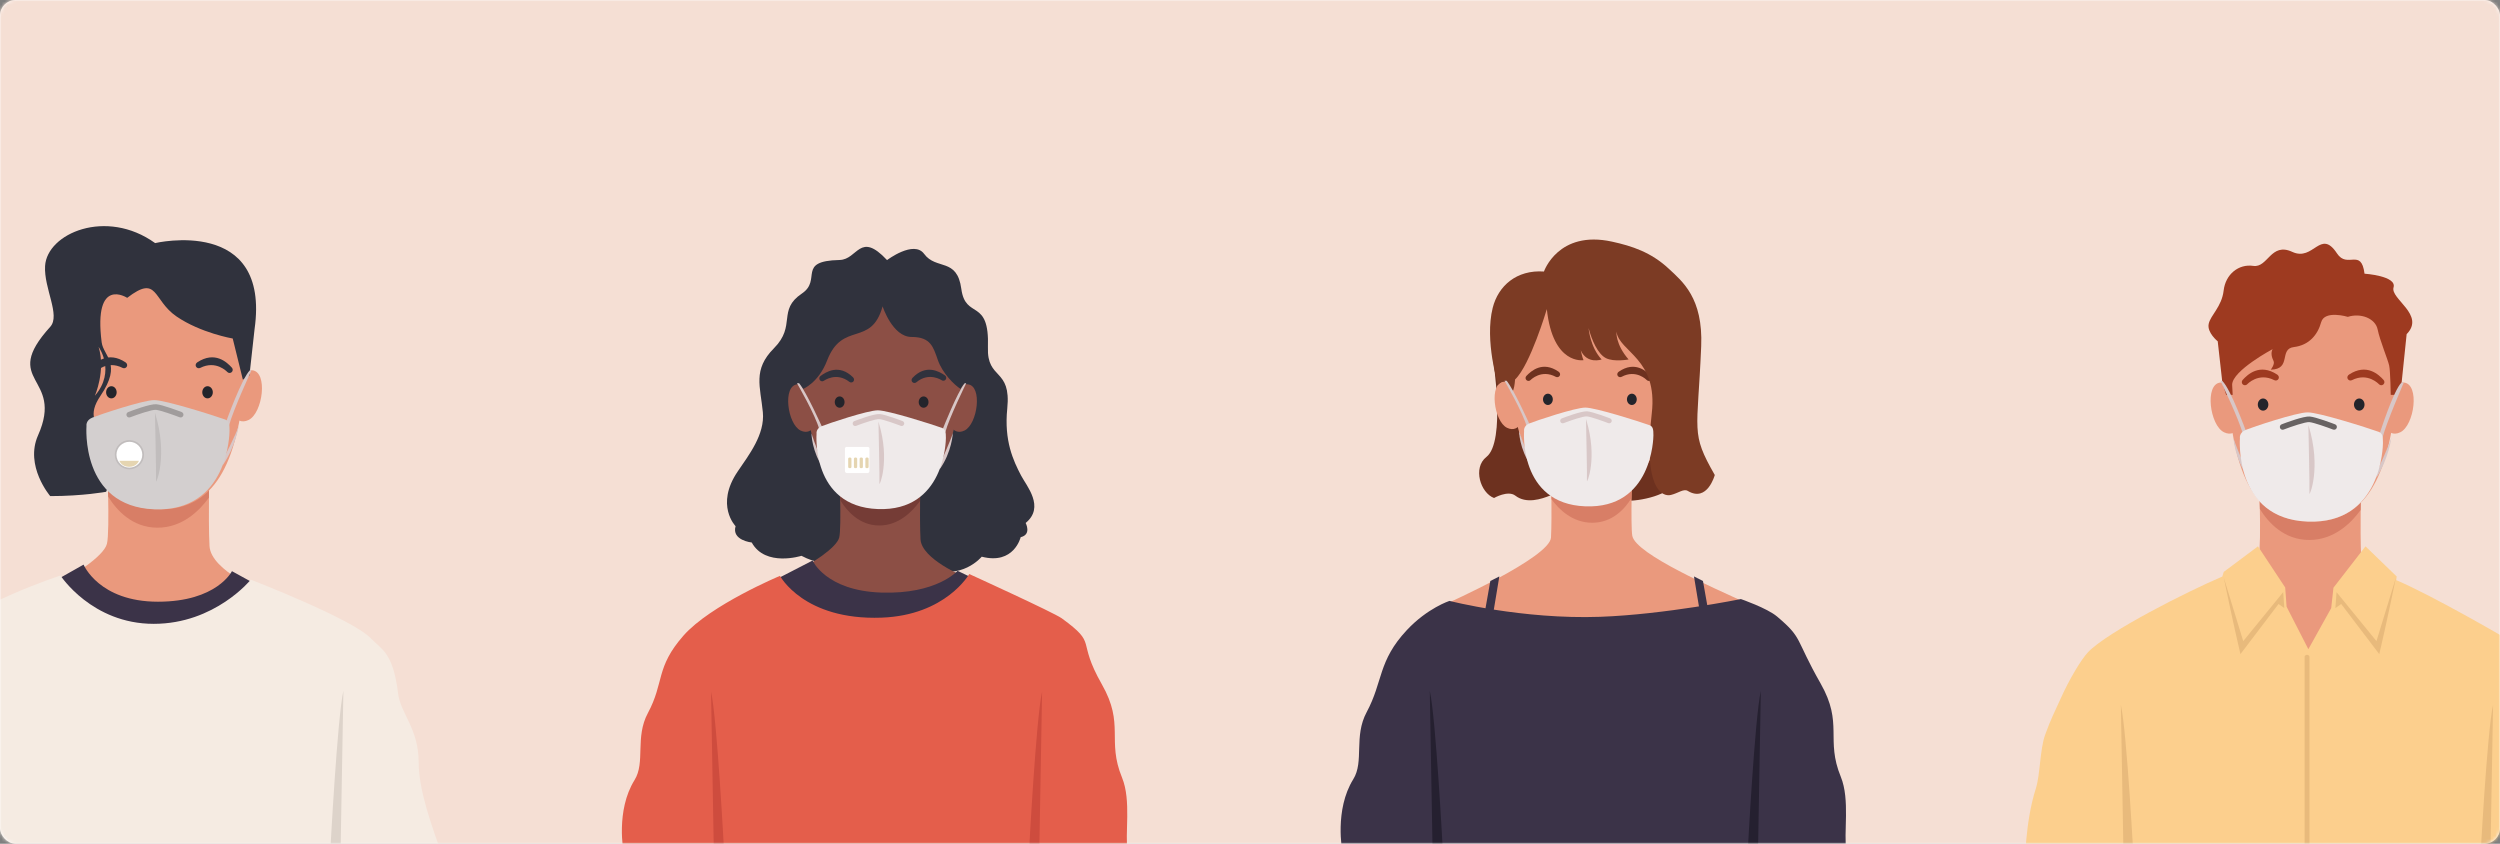 <svg xmlns="http://www.w3.org/2000/svg" xmlns:xlink="http://www.w3.org/1999/xlink" width="800" height="270" viewBox="0 0 800 270">
    <rect x="0" y="0" width="800" height="270" fill="#808080" stroke="none"/>
    <defs>
        <rect id="prefix__b" width="800" height="270" x="0" y="0" rx="5"/>
    </defs>
    <g fill="none" fill-rule="evenodd">
        <mask id="prefix__c" fill="#fff">
            <use xlink:href="#prefix__b"/>
        </mask>
        <use fill="#FFF" fill-rule="nonzero" xlink:href="#prefix__b"/>
        <g mask="url(#prefix__c)">
            <g>
                <path fill="#F5DFD4" d="M0 342.382L1486.616 342.382 1486.616 0 0 0z" transform="translate(-184 -70)"/>
                <g>
                    <path fill="#EA997D" d="M73.215 73.26s1.032 24.45 0 28.41c-1.035 3.961-10.719 10.474-20.642 15.125 0 0 12.767 17.464 37.714 16.947 24.947-.515 29.55-10.842 33.509-16.524 0 0-17.292-6.752-17.75-14.847-.457-8.094 0-29.11 0-29.11H73.216" transform="translate(-184 -70) translate(145 142.362)"/>
                    <path fill="#D87E66" d="M89.403 96.5c7.89 0 13.38-5.373 16.458-9.624.045-7.182.186-13.616.186-13.616H73.215s.274 6.427.397 13.285c2.642 4.294 7.694 9.955 15.791 9.955" transform="translate(-184 -70) translate(145 142.362)"/>
                    <path fill="#EA997D" d="M67.713 49.643s-1.362-3.992-6.706-3.524c-5.167.454-3.416 13.729 1.134 15.917 4.548 2.186 6.05-4.412 6.05-4.412l-.478-7.981M112.973 49.643s1.359-3.992 6.704-3.524c5.167.454 3.416 13.729-1.135 15.917-4.547 2.186-6.05-4.412-6.05-4.412l.48-7.981" transform="translate(-184 -70) translate(145 142.362)"/>
                    <path fill="#EA997D" d="M117.377 48.596c-2.282 28.397-10.238 42.031-27.035 42.031-16.798 0-24.863-11.258-27.035-42.031C61.704 25.873 73.612 11.82 90.342 11.82s28.927 13.187 27.035 36.776" transform="translate(-184 -70) translate(145 142.362)"/>
                    <path fill="#23242B" d="M76.33 53.17c0 1.074-.755 1.946-1.688 1.946-.933 0-1.689-.872-1.689-1.945 0-1.076.756-1.947 1.689-1.947s1.688.871 1.688 1.947M107.103 53.17c0 1.074-.756 1.946-1.689 1.946s-1.688-.872-1.688-1.945c0-1.076.755-1.947 1.688-1.947.933 0 1.689.871 1.689 1.947" transform="translate(-184 -70) translate(145 142.362)"/>
                    <path fill="#30323D" d="M68.837 46.991c-.24 0-.48-.085-.674-.258-.413-.373-.447-1.01-.076-1.425 1.573-1.75 5.454-5.43 11.066-1.736.465.306.692.859.442 1.357-.254.495-.86.692-1.357.44-5.078-2.587-8.617 1.25-8.65 1.289-.2.22-.477.333-.751.333M112.466 46.991c.24 0 .48-.085.672-.258.415-.373.45-1.01.075-1.425-1.573-1.75-5.454-5.43-11.066-1.736-.465.306-.692.859-.439 1.357.254.495.86.692 1.357.44 5.078-2.587 8.614 1.25 8.65 1.289.2.22.474.333.75.333" transform="translate(-184 -70) translate(145 142.362)"/>
                    <path fill="#D87E66" d="M89.931 69.562c-1.419-.046-2.543-.43-3.07-1.477-1.647-3.264 1.476-8.53 1.769-9.175.201-.449.504-.713.951-.511.45.201.28.794.079 1.243-.957 2.12-1.55 6.045-.67 7.542.147.25.403.545 1.093.604.491.042.834.471.813.963-.04.854-.938.812-.965.811" transform="translate(-184 -70) translate(145 142.362)"/>
                    <path fill="#30323D" d="M69.36 54.28s3.515-7.992 1.197-15.623c0 0 5.616 7.694-1.197 15.624zm2.828 28.081c1.184-9.714-2.828-15.947-2.828-15.947 7.556 6.883 2.802 16.173 2.828 15.947zM88.64 5.425C72.97-5.835 54.031 2.32 53.425 12.758c-.416 7.163 5 15.763 1.646 19.465C38.81 50.18 59.708 47.805 51.18 66.938c-4.368 9.8 3.891 19.452 3.891 19.452 10.473 0 17.882-1.379 17.882-1.379 8.74-19.57-10.19-18.373-1.793-30.73 7.044-10.373.939-12.61.369-17.12-2.692-21.297 8.17-14.215 8.17-14.215 9.932-7.631 8.068.666 15.77 5.948 7.732 5.3 18.003 7.07 18.003 7.07l3.246 13.174 2.096-1.333 1.644-14.834C125.597-3.289 88.64 5.425 88.64 5.425z" transform="translate(-184 -70) translate(145 142.362)"/>
                    <path fill="#CE6565" d="M90.036 77.025c-4.522 0-7.59-2.17-7.78-2.308-.39-.282-.476-.826-.194-1.214.282-.389.823-.476 1.213-.194.269.192 6.267 4.369 13.755-.045.415-.244.949-.106 1.192.307.243.415.104.947-.309 1.191-2.877 1.696-5.567 2.263-7.877 2.263" transform="translate(-184 -70) translate(145 142.362)"/>
                    <path fill="#D8C7C7" d="M111.402 62.48s4.987-13.886 7.603-16.396l.476.012s-5.941 12.862-7.232 17.85l-.847-1.466M110.26 74.916s4.325-8.227 5.211-11.23c0 0-1.03 6.797-5.211 12.857v-1.627" transform="translate(-184 -70) translate(145 142.362)"/>
                    <path fill="#D3CFCF" d="M66.678 63.946s-.316-1.768 1.853-2.666c2.17-.897 16.225-5.61 19.822-5.61 3.596 0 19.244 4.972 22.696 6.216 1.252.452 1.42 1.514 1.399 3.634-.008.836-.385 26.005-24.095 25.098-23.71-.908-21.675-26.672-21.675-26.672" transform="translate(-184 -70) translate(145 142.362)"/>
                    <path fill="#A09C9C" d="M80.353 61.231c-.361 0-.7-.219-.837-.576-.18-.462.05-.981.512-1.16 1.156-.446 7.015-2.66 8.994-2.501 1.95.155 7.485 2.261 8.112 2.5.463.178.693.697.515 1.16-.175.463-.695.695-1.157.517-1.631-.625-6.179-2.273-7.611-2.387-1.22-.098-5.68 1.412-8.204 2.386-.108.041-.217.061-.324.061" transform="translate(-184 -70) translate(145 142.362)"/>
                    <path fill="#C1BDBD" d="M88.583 59.706s.455 20.727.34 21.924c-.115 1.197 3.998-8.086-.34-21.924M85.08 73.144c0-2.584-2.093-4.678-4.678-4.678-2.582 0-4.678 2.094-4.678 4.678 0 2.583 2.096 4.678 4.678 4.678 2.585 0 4.679-2.095 4.679-4.678" transform="translate(-184 -70) translate(145 142.362)"/>
                    <path fill="#FFF" d="M84.532 73.144c0-2.281-1.848-4.13-4.13-4.13-2.281 0-4.13 1.849-4.13 4.13 0 2.28 1.849 4.13 4.13 4.13 2.282 0 4.13-1.85 4.13-4.13" transform="translate(-184 -70) translate(145 142.362)"/>
                    <path fill="#E5D5B1" d="M77.19 75.09h6.27s-.687 1.957-3.134 1.935c-2.449-.022-3.136-1.935-3.136-1.935" transform="translate(-184 -70) translate(145 142.362)"/>
                    <path fill="#3B3348" d="M54.624 114.599l11.116-6.284s4.91 11.87 23.802 11.87c18.891 0 23.68-9.776 23.68-9.776l11.073 6.085s-12.268 14.266-36.11 15.162c-23.843.9-33.56-17.057-33.56-17.057" transform="translate(-184 -70) translate(145 142.362)"/>
                    <path fill="#F5EBE2" d="M58.356 111.806s10.026 15.462 29.83 15.462c19.625 0 31.07-14.14 31.07-14.14s32.422 12.543 38.357 18.73c3.479 3.624 7.167 4.49 8.78 17.712.773 6.366 6.583 11.23 6.583 22.006 0 9.205 4.357 20.603 7.03 28.444H0s3.792-14.231 3.991-28.794c.112-8.296 8.38-12.851 9.976-24.273 1.354-9.699 3.108-12.153 5.94-15.138 10.377-10.922 38.45-20.01 38.45-20.01" transform="translate(-184 -70) translate(145 142.362)"/>
                    <path fill="#DDD3CA" d="M33.966 200.02s-2.245-42.795-4.19-51.323l.9 51.323h3.29M144.694 200.02s2.245-42.795 4.19-51.323l-.897 51.323h-3.293" transform="translate(-184 -70) translate(145 142.362)"/>
                </g>
                <path fill="#EA997D" d="M117.939 215.622s1.034 24.451 0 28.41c-1.033 3.962-10.719 10.474-20.641 15.126 0 0 12.767 17.46 37.715 16.945 24.946-.515 31.286-10.84 35.247-16.523 0 0-19.03-6.752-19.487-14.847-.457-8.095 0-29.111 0-29.111H117.94M157.696 192.004s1.36-3.992 6.706-3.523c5.168.454 3.415 13.729-1.134 15.916-4.548 2.187-6.05-4.41-6.05-4.41l.478-7.983" transform="translate(-184 -70)"/>
                <path fill="#EA997D" d="M162.101 190.959c-2.28 28.395-10.238 42.03-27.033 42.03-16.8 0-24.864-11.258-27.035-42.03-1.604-22.724 10.304-36.778 27.035-36.778 16.73 0 28.928 13.188 27.033 36.778" transform="translate(-184 -70)"/>
                <path fill="#EFCBB4" d="M106.548 188.446l1.605 4.116 2.187 1.023s.64-7.33 1.196-12.403c.948-8.629 1.381-15.555 22.82-15.76 22.291-.216 22.26 6.95 24.265 15.361 1.446 6.067 1.596 12.569 1.596 12.569l1.995-1.915 2.19-2.956s-.1-7.2 0-13.983c0 0 1.377-15.443-6.204-17.113 0 0-7.681-13.604-21.773-13.619-20.812-.02-20.284 6.28-20.784 7.378 0 0-6.998 1.409-9.093 4.402-2.094 2.992-.199 6.496-2.593 13.472 0 0 .699 2.886 1.397 4.183.698 1.297.1 9.839 1.196 15.245" transform="translate(-184 -70)"/>
                <path fill="#CEA289" d="M155.728 170.01c-.115 0-.224-.066-.273-.178-.067-.151 0-.327.151-.395.186-.084 4.55-2.134 3.12-9.632-.031-.162.076-.319.237-.35.163-.03.32.075.35.238 1.524 7.987-3.414 10.269-3.465 10.29-.038.018-.08.026-.12.026" transform="translate(-184 -70)"/>
                <path fill="#D8C7C7" d="M156.677 204.841s4.988-13.885 7.605-16.395l.475.012s-5.942 12.862-7.232 17.85l-.848-1.467M155.77 217.277s3.907-8.227 4.791-11.23c0 0-.87 6.797-4.79 12.857v-1.627" transform="translate(-184 -70)"/>
                <g>
                    <path fill="#30323D" d="M69.976 98.858s-3.358 4.824-12.508 0c0 0-11.54 3.69-15.914-4.257 0 0-6.498-.665-5.17-5.229 0 0-6.615-6.727.661-17.474 3.628-5.355 8.748-11.872 8.066-18.996-.79-8.216-3.288-13.586 3.541-20.45 7.255-7.29.998-12.17 8.965-17.532 6.51-4.382-1.83-10.424 12.03-10.721 5.907-.127 6.393-9.404 15.206.03 0 0 8.567-6.473 11.853-1.999 3.891 5.3 10.553 1.094 11.915 11.21 1.349 10.038 9.061 2.652 8.515 18.709-.363 10.625 7.53 6.463 6.187 19.588-1.051 10.283 1.92 16.668 4.422 21.438 1.767 3.368 7.692 10.074 1.46 15.183 0 0 1.99 3.69-1.59 4.54 0 0-2.123 8.94-12.465 6.244 0 0-6.513 7.945-17.313 3.547 0 0-8.28 4.682-13.982-.284 0 0-8.262 5.108-13.879-3.547" transform="translate(-184 -70) translate(383 149)"/>
                    <path fill="#8C4F45" d="M69.545 70.29s.82 19.6 0 22.738c-.818 3.138-8.491 8.41-16.353 12.096 0 0 10.117 13.894 29.881 13.483 19.767-.407 23.41-8.56 26.55-13.063 0 0-13.701-5.564-14.062-11.977-.363-6.413 0-23.277 0-23.277H69.545" transform="translate(-184 -70) translate(383 149)"/>
                    <path fill="#753C36" d="M82.373 89.157c6.251 0 10.6-4.481 13.039-7.85.037-5.692.149-11.017.149-11.017H69.545s.22 5.32.316 10.754c2.094 3.401 6.095 8.113 12.512 8.113" transform="translate(-184 -70) translate(383 149)"/>
                    <path fill="#8C4F45" d="M62.379 47.257s-1.263-3.711-6.231-3.275c-4.804.42-3.176 12.76 1.053 14.792 4.226 2.033 5.625-4.099 5.625-4.099l-.447-7.418M104.445 47.257s1.265-3.711 6.233-3.275c4.804.42 3.176 12.76-1.053 14.792-4.23 2.033-5.625-4.099-5.625-4.099l.445-7.418" transform="translate(-184 -70) translate(383 149)"/>
                    <path fill="#8C4F45" d="M108.537 43.675c-2.117 26.393-12.22 39.066-25.124 39.066-12.859 0-23.11-10.464-25.127-39.066-1.49-21.12 9.576-34.181 25.127-34.181 15.548 0 26.886 12.257 25.124 34.181" transform="translate(-184 -70) translate(383 149)"/>
                    <path fill="#23242B" d="M71.26 49.665c0 1-.703 1.81-1.571 1.81s-1.568-.81-1.568-1.81.7-1.81 1.568-1.81c.868 0 1.57.81 1.57 1.81M98.122 49.665c0 1-.703 1.81-1.57 1.81-.868 0-1.569-.81-1.569-1.81s.7-1.81 1.569-1.81c.867 0 1.57.81 1.57 1.81" transform="translate(-184 -70) translate(383 149)"/>
                    <path fill="#30323D" d="M63.934 43.003c-.22-.043-.424-.164-.57-.357-.311-.413-.227-1 .186-1.312 1.745-1.314 5.94-3.983 10.402.386.37.36.48.908.162 1.315-.32.406-.907.479-1.317.16-4.172-3.264-8.082-.393-8.12-.364-.22.167-.492.221-.743.172M103.078 42.82c.22-.05.418-.178.556-.376.296-.424.194-1.007-.232-1.304-1.796-1.25-6.082-3.764-10.384.764-.356.376-.444.926-.11 1.32.332.396.925.447 1.32.113 4.048-3.413 8.063-.688 8.102-.66.228.16.5.203.748.144" transform="translate(-184 -70) translate(383 149)"/>
                    <path fill="#753C36" d="M83.031 63.161c-1.317-.042-2.365-.398-2.854-1.372-1.531-3.034 1.372-7.927 1.644-8.528.188-.418.468-.663.884-.475.418.188.261.738.073 1.155-.889 1.972-1.44 5.62-.622 7.01.136.233.374.507 1.016.562.455.038.774.438.756.895-.037.794-.873.754-.897.753" transform="translate(-184 -70) translate(383 149)"/>
                    <path fill="#30323D" d="M58.02 45.446s4.947-2.028 7.641-9.054c4.937-12.868 14.072-4.152 17.775-17.357 0 0 3.15 9.792 9.263 9.792 6.134 0 6.929 3.175 8.424 7.416 1.497 4.241 5.24 7.932 7.258 9.203l1.241-1.888S117.32 7.53 83.436 7.53c-30.942 0-26.927 34.316-26.69 36.452l1.273 1.464" transform="translate(-184 -70) translate(383 149)"/>
                    <path fill="#FFF" d="M77.357 67.142s5.01 1.197 11.547 0c0 0-5.682 5.686-11.547 0" transform="translate(-184 -70) translate(383 149)"/>
                    <path fill="#D8C7C7" d="M64.112 57.742s-5.034-11.236-7.4-14.11h-.682s5.972 10.26 7.138 14.77l.944-.66M64.38 69.58s-2.91-7.198-3.71-9.913c0 0 .06 5.889 3.915 11.368l-.204-1.455M102.735 58.15s4.6-11.644 6.968-14.519h.486s-5.52 11.184-6.688 15.693l-.766-1.173M101.695 69.7s3.424-7.44 4.221-10.154c0 0-.3 6.145-4.22 11.624V69.7" transform="translate(-184 -70) translate(383 149)"/>
                    <path fill="#EFEAEA" d="M62.3 59.782s-.287-1.6 1.676-2.411c1.962-.812 14.67-5.073 17.921-5.073 3.251 0 17.399 4.495 20.52 5.622 1.131.407 1.283 1.368 1.267 3.284-.008.756-.348 23.512-21.787 22.692-21.44-.82-19.597-24.114-19.597-24.114" transform="translate(-184 -70) translate(383 149)"/>
                    <path fill="#D8C7C7" d="M74.663 57.325c-.324 0-.633-.197-.758-.52-.16-.417.047-.887.465-1.048 1.045-.403 6.343-2.406 8.133-2.262 1.762.14 6.767 2.044 7.332 2.261.418.161.63.63.467 1.048-.159.419-.627.629-1.048.468-1.474-.566-5.585-2.055-6.881-2.159-1.103-.088-5.133 1.277-7.418 2.159-.096.037-.196.053-.292.053" transform="translate(-184 -70) translate(383 149)"/>
                    <path fill="#D8C7C7" d="M82.104 55.947s.412 18.74.308 19.823c-.105 1.083 3.615-7.31-.308-19.823" transform="translate(-184 -70) translate(383 149)"/>
                    <path fill="#FFF" d="M79.218 71.748c0 .3-.256.633-.554.633h-6.706c-.298 0-.58-.334-.58-.633v-7.243c0-.3.282-.488.58-.488h6.706c.298 0 .554.189.554.488v7.243" transform="translate(-184 -70) translate(383 149)"/>
                    <path fill="#E5D5B1" d="M73.468 70.405c0 .225-.183.408-.408.408h-.23c-.224 0-.407-.183-.407-.408v-2.582c0-.225.183-.408.407-.408h.23c.225 0 .408.183.408.408v2.582M75.298 70.405c0 .225-.183.408-.408.408h-.23c-.225 0-.408-.183-.408-.408v-2.582c0-.225.183-.408.408-.408h.23c.225 0 .408.183.408.408v2.582M77.127 70.405c0 .225-.183.408-.407.408h-.23c-.225 0-.408-.183-.408-.408v-2.582c0-.225.183-.408.408-.408h.23c.224 0 .407.183.407.408v2.582M78.957 70.405c0 .225-.183.408-.408.408h-.23c-.225 0-.408-.183-.408-.408v-2.582c0-.225.183-.408.408-.408h.23c.225 0 .408.183.408.408v2.582" transform="translate(-184 -70) translate(383 149)"/>
                    <path fill="#3B3348" d="M48.68 106.734l12.35-6.365s4.18 9.657 21.975 10.256c17.799.598 24.411-6.965 24.411-6.965l6.853 3.29s-8.23 15.599-33.344 15.345c-25.114-.25-32.244-15.56-32.244-15.56" transform="translate(-184 -70) translate(383 149)"/>
                    <path fill="#E45E4B" d="M83.073 118.65c20.611-.743 28.086-13.963 28.086-13.963s27.116 12.355 29.607 14.174c11.808 8.622 4.469 6.427 12.843 21.15 7.344 12.91 1.49 17.756 6.445 29.833 3.021 7.36.823 18.058 1.798 23.808H.55s-2.596-13.233 3.502-23.031c3.531-5.68.084-13.659 4.278-21.458 5.288-9.832 2.395-14.532 11.372-24.756 8.636-9.835 30.893-19.134 30.893-19.134s7.566 14.275 32.48 13.376z" transform="translate(-184 -70) translate(383 149)"/>
                    <path fill="#CE4C3E" d="M32.72 193.652s-2.246-42.795-4.19-51.324l.896 51.324h3.294M130.28 193.652s2.242-42.795 4.19-51.324l-.9 51.324h-3.29" transform="translate(-184 -70) translate(383 149)"/>
                </g>
                <g>
                    <path fill="#6D311F" d="M48.74 38.001s4.229 26.631-2.088 31.567c-4.449 3.476-1.895 11.508 2.438 13.14 0 0 4.464-2.572 6.82-.754 3.483 2.691 8.25 1.153 11.37-.125 3.122-1.278 16.035-1.07 19.323.89 3.29 1.96 13.557.546 18-2.497V38.056l-55.863-.055" transform="translate(-184 -70) translate(613 146.653)"/>
                    <path fill="#EA997D" d="M93.333 72.367s-.577 19.244 0 22.434c1.085 5.963 27.14 17.124 34.999 20.81 0 0-29.12 16.712-48.887 16.302-19.767-.408-42.542-10.839-45.678-15.342 0 0 33.192-14.798 33.553-21.211.363-6.413 0-22.993 0-22.993h26.013" transform="translate(-184 -70) translate(613 146.653)"/>
                    <path fill="#D87E66" d="M80.508 90.627c-6.251 0-10.6-4.18-13.039-7.547-.036-5.692-.149-10.713-.149-10.713h26.013s-.217 5.016-.313 10.45c-2.096 3.402-6.098 7.81-12.512 7.81" transform="translate(-184 -70) translate(613 146.653)"/>
                    <path fill="#EA997D" d="M100.502 48.726s1.263-3.711 6.231-3.275c4.804.422 3.176 12.76-1.053 14.794-4.226 2.032-5.625-4.1-5.625-4.1l.447-7.419M58.436 48.726s-1.264-3.711-6.233-3.275c-4.804.422-3.173 12.76 1.053 14.794 4.23 2.032 5.625-4.1 5.625-4.1l-.445-7.419" transform="translate(-184 -70) translate(613 146.653)"/>
                    <path fill="#EA997D" d="M54.341 45.145c2.12 26.392 12.224 39.065 25.127 39.065 12.859 0 23.11-10.464 25.127-39.065 1.49-21.12-9.579-34.182-25.127-34.182-15.548 0-26.886 12.257-25.127 34.182" transform="translate(-184 -70) translate(613 146.653)"/>
                    <path fill="#23242B" d="M91.621 51.135c0 1 .703 1.81 1.571 1.81s1.568-.81 1.568-1.81-.7-1.81-1.568-1.81c-.868 0-1.57.81-1.57 1.81M64.759 51.135c0 1 .703 1.81 1.57 1.81.866 0 1.569-.81 1.569-1.81s-.703-1.81-1.568-1.81c-.868 0-1.571.81-1.571 1.81" transform="translate(-184 -70) translate(613 146.653)"/>
                    <path fill="#6D311F" d="M98.668 45.258c.224-.004.447-.088.622-.253.376-.354.394-.947.041-1.325-1.494-1.595-5.172-4.94-10.315-1.399-.426.293-.628.813-.385 1.269.246.455.813.628 1.27.383 4.669-2.502 8.03.995 8.064 1.03.188.201.447.301.703.295M60.09 45.243c-.221-.005-.446-.09-.621-.255-.376-.354-.395-.948-.04-1.324 1.5-1.593 5.183-4.932 10.322-1.38.423.294.624.813.379 1.27-.246.455-.813.625-1.268.38-4.665-2.511-8.034.979-8.068 1.015-.19.201-.447.3-.703.294" transform="translate(-184 -70) translate(613 146.653)"/>
                    <path fill="#D87E66" d="M79.85 64.631c1.317-.043 2.362-.4 2.854-1.373 1.531-3.033-1.372-7.927-1.644-8.529-.188-.415-.468-.662-.886-.474-.416.188-.259.74-.07 1.156.885 1.972 1.44 5.62.621 7.01-.136.233-.376.506-1.016.561-.455.038-.774.438-.756.896.037.793.873.754.897.753" transform="translate(-184 -70) translate(613 146.653)"/>
                    <path fill="#7C3B24" d="M119.73 75.35s-2.365 8.86-8.645 5.089c-1.325-.796-3.069.748-5.434 1.304-2.718.638-8.92-1.928-6.087-26.082 2.067-17.605-10.43-19.67-11.301-26.19 0 0-.371 4.02 3.892 8.91 0 0-4.708.874-7.261-.433-2.616-1.34-4.563-5.83-5.543-9.6 0 0 .45 6.033 4.17 10.034 0 0-4.636 1.63-6.685-2.934 0 0 .554 2.5.884 3.152 0 0-9.822 1.67-11.735-16.336 0 0-5.327 17.947-10.162 22.52 0 0-.512 8.33-2.564.638 0 0-1.296-.55-2.87 1.041 0 0-4.383-14.053-1.725-24.6 1.764-7.014 7.614-12.236 16.4-11.627 0 0 4.561-13.337 21.785-9.564 6.419 1.406 12.503 3.398 18.146 8.656 4.391 4.09 11.024 9.377 10.387 24.816-1.15 27.919-3.476 27.513 4.349 41.206" transform="translate(-184 -70) translate(613 146.653)"/>
                    <path fill="#CE6565" d="M80.064 72.077c-4.519 0-7.587-2.171-7.778-2.31-.39-.28-.476-.824-.196-1.213.282-.388.826-.475 1.215-.194.267.192 6.265 4.37 13.756-.045.415-.244.946-.105 1.191.308.244.413.105.947-.308 1.19-2.878 1.696-5.567 2.264-7.88 2.264" transform="translate(-184 -70) translate(613 146.653)"/>
                    <path fill="#D8C7C7" d="M60.52 59.26s-5.032-11.2-7.4-14.075h-.682s5.972 10.243 7.14 14.752l.942-.678M60.789 71.059s-2.912-7.199-3.712-9.913c0 0 .06 5.888 3.916 11.368l-.204-1.455" transform="translate(-184 -70) translate(613 146.653)"/>
                    <path fill="#EFEAEA" d="M58.708 61.26s-.285-1.6 1.676-2.41c1.962-.812 14.67-5.074 17.921-5.074 3.251 0 17.399 4.496 20.522 5.622 1.132.408 1.28 1.368 1.265 3.284-.008.757-.348 23.513-21.787 22.692-21.44-.82-19.597-24.114-19.597-24.114" transform="translate(-184 -70) translate(613 146.653)"/>
                    <path fill="#D8C7C7" d="M71.073 58.804c-.326 0-.635-.197-.758-.52-.162-.417.047-.887.466-1.049 1.042-.403 6.34-2.406 8.13-2.262 1.762.141 6.767 2.045 7.334 2.262.418.16.627.63.465 1.048-.159.418-.627.628-1.048.468-1.474-.566-5.585-2.056-6.881-2.159-1.1-.088-5.133 1.277-7.418 2.158-.094.037-.193.054-.29.054" transform="translate(-184 -70) translate(613 146.653)"/>
                    <path fill="#D8C7C7" d="M78.512 57.426s.413 18.74.308 19.823c-.105 1.082 3.617-7.311-.308-19.823" transform="translate(-184 -70) translate(613 146.653)"/>
                    <path fill="#3B3348" d="M50.786 107.802L45.436 140.059 42.444 140.059 47.906 109.267 50.786 107.802M113.071 107.802L118.421 140.059 121.414 140.059 115.951 109.267 113.071 107.802" transform="translate(-184 -70) translate(613 146.653)"/>
                    <path fill="#3B3348" d="M34.828 115.632s23.331 5.993 48.244 5.094c20.611-.742 45.012-5.679 45.012-5.679s8.371 2.883 11.573 5.585c8.39 7.088 5.577 6.733 13.951 21.455 7.344 12.911 1.49 17.757 6.448 29.835 3.019 7.36.82 18.057 1.795 23.807H.548s-2.593-13.233 3.502-23.031c3.531-5.68.084-13.659 4.279-21.458 5.287-9.832 3.578-16.345 12.877-26.28 6.583-7.033 13.622-9.328 13.622-9.328" transform="translate(-184 -70) translate(613 146.653)"/>
                    <path fill="#252030" d="M32.719 195.729s-2.245-42.795-4.19-51.323l.897 51.323h3.293M130.28 195.729s2.244-42.795 4.189-51.323l-.9 51.323h-3.29" transform="translate(-184 -70) translate(613 146.653)"/>
                </g>
                <path fill="#6D311F" d="M1004.872 144.382c-3.33 3.143-.371 8.328 1.568 11.012-.596-2.599-.56-5.52-.141-8.548.277-2.024.99-3.755 2.062-5.338-.59-2.576-.565-7.77 8.322-9.804 0 0-7.89 3.348-8.032 9.393 2.18-2.99 5.69-5.464 10.12-8.38 6.939-4.563 9.932 3.044 14.44 4.565 4.508 1.522 6.85 5.652 8.058 12.824.376 2.253.047 4.02-.607 5.415 4.31-4.672.507-12.007.507-12.007 5.56 7.992 1.132 11.569-.867 12.685-1.514 2.565-4.07 3.704-4.504 4.34-3.402 4.999-21.042 4.999-25.344 1.52-1.989-1.606-3.199-3.682-3.85-6.046-8.42-8.128-1.732-11.63-1.732-11.63" transform="translate(-184 -70)"/>
                <path fill="#EA997D" d="M1010.269 219.02s.82 19.6 0 22.736c-.818 3.14-8.492 8.412-16.353 12.098 0 0 10.114 13.894 29.88 13.483 19.767-.407 23.41-8.559 26.55-13.063 0 0-13.7-5.564-14.061-11.977-.364-6.413 0-23.277 0-23.277h-26.016M1003.102 195.987s-1.262-3.711-6.23-3.275c-4.804.42-3.176 12.759 1.053 14.791 4.226 2.034 5.622-4.098 5.622-4.098l-.445-7.418" transform="translate(-184 -70)"/>
                <path fill="#EA997D" d="M1049.264 192.405c-2.12 26.393-12.224 39.066-25.127 39.066-12.86 0-23.11-10.464-25.128-39.066-1.49-21.12 9.58-34.181 25.128-34.181s26.886 12.257 25.127 34.181" transform="translate(-184 -70)"/>
                <path fill="#23242B" d="M1011.983 198.395c0 1-.703 1.81-1.57 1.81-.866 0-1.569-.81-1.569-1.81s.703-1.81 1.569-1.81c.867 0 1.57.81 1.57 1.81" transform="translate(-184 -70)"/>
                <path fill="#6D311F" d="M1004.657 191.733c-.22-.043-.423-.165-.57-.357-.31-.414-.227-1 .186-1.312 1.746-1.314 5.941-3.983 10.402.386.372.36.481.908.162 1.315-.318.406-.906.479-1.314.16-4.174-3.264-8.084-.393-8.123-.364-.22.167-.492.22-.743.172" transform="translate(-184 -70)"/>
                <path fill="#7C3B24" d="M1047.345 192.676s-.815-4.425-1.683-7.468c-.87-3.042-3.081-19.12-22.385-17.606-19.304 1.516-20.543 14.128-20.76 18.475-.217 4.347-1.628 7.173-1.628 7.173s-.547 7.113-3.152-.573c0 0-.547-1.6 0-6.056.543-4.455-1.571-7.173-.243-11.193 1.33-4.022.564-10.541 5.619-14.237 5.055-3.695 7.895-9.346 17.344-8.042 9.448 1.304 12.657-2.5 18.823 2.607 6.165 5.11 9.597 7.717 10.598 14.78 1.001 7.065 2.872 8.26 1.218 13.042-1.655 4.782-.196 7.329-.75 9.098 0 0-2.206 8.777-3 0" transform="translate(-184 -70)"/>
                <path fill="#D8C7C7" d="M1004.835 205.874s-5.034-10.638-7.399-13.513h-.682s5.972 9.662 7.14 14.172l.941-.66M1005.104 217.712s-2.911-7.2-3.71-9.914c0 0 .06 5.889 3.914 11.369l-.204-1.455" transform="translate(-184 -70)"/>
                <path fill="#686363" d="M1003.024 207.913s-.288-1.6 1.675-2.41c1.963-.812 14.67-5.074 17.922-5.074 3.251 0 17.398 4.496 20.52 5.622 1.13.408 1.282 1.368 1.264 3.284-.005.756-.345 23.513-21.784 22.692-21.44-.82-19.597-24.114-19.597-24.114" transform="translate(-184 -70)"/>
                <path fill="#D6C9BD" d="M1016.087 254.966l-10.274 15.662-5.018-20.338s2.493 15.124 4.294 24.501l9.8-16.035 1.498 1.297-.3-5.087" transform="translate(-184 -70)"/>
                <g>
                    <path fill="#EA997D" d="M74.757 71.626s1.035 24.413 0 28.373c-1.033 3.961-10.719 10.454-20.64 15.106 0 0 12.768 17.454 37.715 16.937 24.946-.518 31.287-10.846 35.247-16.53 0 0-19.03-6.716-19.487-14.81-.458-8.095 0-29.076 0-29.076H74.757" transform="translate(-184 -70) translate(832 148)"/>
                    <path fill="#D87E66" d="M90.946 94.79c7.893 0 13.381-5.335 16.457-9.586.047-7.183.189-13.578.189-13.578H74.757s.277 6.39.4 13.247c2.642 4.293 7.692 9.917 15.789 9.917" transform="translate(-184 -70) translate(832 148)"/>
                    <path fill="#EA997D" d="M69.255 47.932s-1.359-3.991-6.704-3.523c-5.17.454-3.416 13.729 1.135 15.916 4.547 2.187 6.05-4.41 6.05-4.41l-.48-7.983M114.515 47.932s1.362-3.991 6.706-3.523c5.168.454 3.414 13.729-1.134 15.916-4.548 2.187-6.05-4.41-6.05-4.41l.478-7.983" transform="translate(-184 -70) translate(832 148)"/>
                    <path fill="#EA997D" d="M118.921 46.887c-2.281 28.395-10.24 42.03-27.035 42.03-16.8 0-24.863-11.258-27.035-42.03-1.602-22.724 10.306-36.778 27.035-36.778 16.73 0 28.928 13.188 27.035 36.778" transform="translate(-184 -70) translate(832 148)"/>
                    <path fill="#23242B" d="M77.875 51.46c0 1.075-.755 1.947-1.688 1.947-.934 0-1.691-.872-1.691-1.947 0-1.075.757-1.946 1.69-1.946.934 0 1.689.871 1.689 1.946M108.647 51.46c0 1.075-.755 1.947-1.688 1.947-.933 0-1.688-.872-1.688-1.947 0-1.075.755-1.946 1.688-1.946.933 0 1.688.871 1.688 1.946" transform="translate(-184 -70) translate(832 148)"/>
                    <path fill="#9E3A20" d="M70.382 45.28c-.243 0-.484-.084-.677-.257-.413-.373-.445-1.011-.073-1.425 1.573-1.748 5.454-5.43 11.066-1.736.465.306.692.86.439 1.357-.254.495-.86.692-1.354.44-5.078-2.587-8.617 1.249-8.651 1.288-.201.222-.476.334-.75.334M114.008 45.28c.24 0 .483-.084.674-.257.416-.373.45-1.011.076-1.425-1.573-1.748-5.455-5.43-11.066-1.736-.465.306-.693.86-.44 1.357.254.495.86.692 1.355.44 5.078-2.587 8.617 1.249 8.653 1.288.2.222.473.334.748.334" transform="translate(-184 -70) translate(832 148)"/>
                    <path fill="#D87E66" d="M91.476 67.852c-1.42-.046-2.546-.43-3.07-1.478-1.65-3.263 1.476-8.529 1.766-9.175.204-.448.507-.712.954-.51.447.201.28.794.076 1.242-.954 2.122-1.548 6.046-.667 7.543.147.25.403.545 1.093.604.491.042.833.47.812.963-.039.854-.938.812-.964.81" transform="translate(-184 -70) translate(832 148)"/>
                    <path fill="#CE6565" d="M91.534 75.913c-4.522 0-7.59-2.169-7.781-2.308-.39-.282-.478-.825-.196-1.214.282-.388.826-.476 1.215-.194.267.192 6.265 4.37 13.756-.044.415-.245.948-.106 1.189.306.245.415.107.948-.306 1.192-2.878 1.695-5.57 2.262-7.877 2.262" transform="translate(-184 -70) translate(832 148)"/>
                    <path fill="#9E3A20" d="M103.297 23.394s-7.435-2.27-8.53 1.72c-1.098 3.99-3.83 7.345-8.717 7.944-4.887.598-.617 7.109-7.401 7.236 0 0 1.387-1.778.888-2.775-.5-.998-1-2.5-.303-3.796 0 0-12.948 6.9-12.948 11.4l.175 3.242h-2.096L63.15 44.4 61.673 31.22s-3.492-2.792-2.893-5.584c.598-2.793 4.19-5.486 4.788-10.673.599-5.187 4.788-8.578 9.477-7.88 4.689.698 5.585-7.68 12.47-4.488 6.881 3.192 8.988-7.626 14.325.498 3.306 5.038 7.752-1.896 8.807 6.485 0 0 10.384.698 9.287 4.39-1.098 3.69 10.274 8.778 4.19 14.962l-1.598 15.436-1.32 3.999h-2.172s-.099-7.475-.496-9.37c-.4-1.892-2.993-8.074-3.693-11.566-.698-3.492-5.332-5.382-9.548-4.035" transform="translate(-184 -70) translate(832 148)"/>
                    <path fill="#D8C7C7" d="M70.776 60.144s-5.023-13.87-7.64-16.222h-.564s5.873 12.045 7.164 17.033l1.04-.81M71.077 73.074s-3.47-7.835-4.354-10.838c0 0 .313 6.387 4.576 12.447l-.222-1.609M113.496 60.77s4.414-13.902 7.03-16.412l.695.05s-5.587 12.84-6.876 17.828l-.85-1.466M112.468 73.205s3.908-8.226 4.791-11.229c0 0-.87 6.796-4.79 12.857v-1.628" transform="translate(-184 -70) translate(832 148)"/>
                    <path fill="#EFEAEA" d="M68.774 62.236s-.316-1.768 1.853-2.666c2.17-.898 16.226-5.61 19.822-5.61s19.241 4.971 22.696 6.216c1.252.451 1.42 1.514 1.399 3.634-.008.836-.385 26.005-24.095 25.098C66.736 88 68.774 62.236 68.774 62.236" transform="translate(-184 -70) translate(832 148)"/>
                    <path fill="#686363" d="M82.449 59.52c-.361 0-.7-.218-.84-.575-.177-.462.053-.981.516-1.16 1.155-.446 7.012-2.661 8.993-2.502 1.947.156 7.485 2.262 8.11 2.502.463.177.695.696.517 1.16-.177.462-.695.694-1.16.516-1.63-.625-6.178-2.273-7.61-2.387-1.219-.098-5.677 1.412-8.205 2.386-.104.041-.214.06-.321.06" transform="translate(-184 -70) translate(832 148)"/>
                    <path fill="#D8C7C7" d="M90.676 57.996s.455 20.727.34 21.924c-.115 1.197 4.001-8.086-.34-21.924" transform="translate(-184 -70) translate(832 148)"/>
                    <path fill="#FCCF8D" d="M74.55 96.829l8.714 13.168.444 6.14 6.968 13.61 7.31-13.151.72-6.525 10.252-13.242 9.982 9.65-.141 1.166c11.513 4.879 36.457 19.28 38.44 20.662 7.426 5.18 4.621 4.44 10.29 13.84 2.444 4.053 1.519 5.514 4.19 12.364 1.767 4.543 1.432 11.957 3.18 17.997 1.807 6.25 3.78 18.56 5.458 26.4H0s-.057-13.58 3.474-24.604c1.398-4.367 1.285-12.485 2.956-17.14 1.892-5.27 3.086-7.37 5.106-11.89 2.5-5.59 6.365-12.2 8.66-14.599 6.27-6.555 31.773-19.42 42.94-24.179l.46-1.491 10.954-8.176" transform="translate(-184 -70) translate(832 148)"/>
                    <path fill="#E8BA7C" d="M82.613 111.492l-12.778 15.663-6.238-20.338s3.1 15.123 5.34 24.501l12.187-16.035 1.86 1.297-.37-5.088M99.693 111.492l12.775 15.663 6.24-20.338s-3.1 15.123-5.34 24.501l-12.188-16.035-1.86 1.297.373-5.088M34.865 198.908s-2.245-42.795-4.19-51.323l.897 51.323h3.293M145.593 198.908s2.243-42.795 4.19-51.323l-.9 51.323h-3.29M90.253 197.98c-.33 0-.784-.269-.784-.598v-65.24c0-.33.455-.6.784-.6.33 0 .784.27.784.6v65.24c0 .33-.455.598-.784.598" transform="translate(-184 -70) translate(832 148)"/>
                </g>
            </g>
        </g>
    </g>
</svg>
